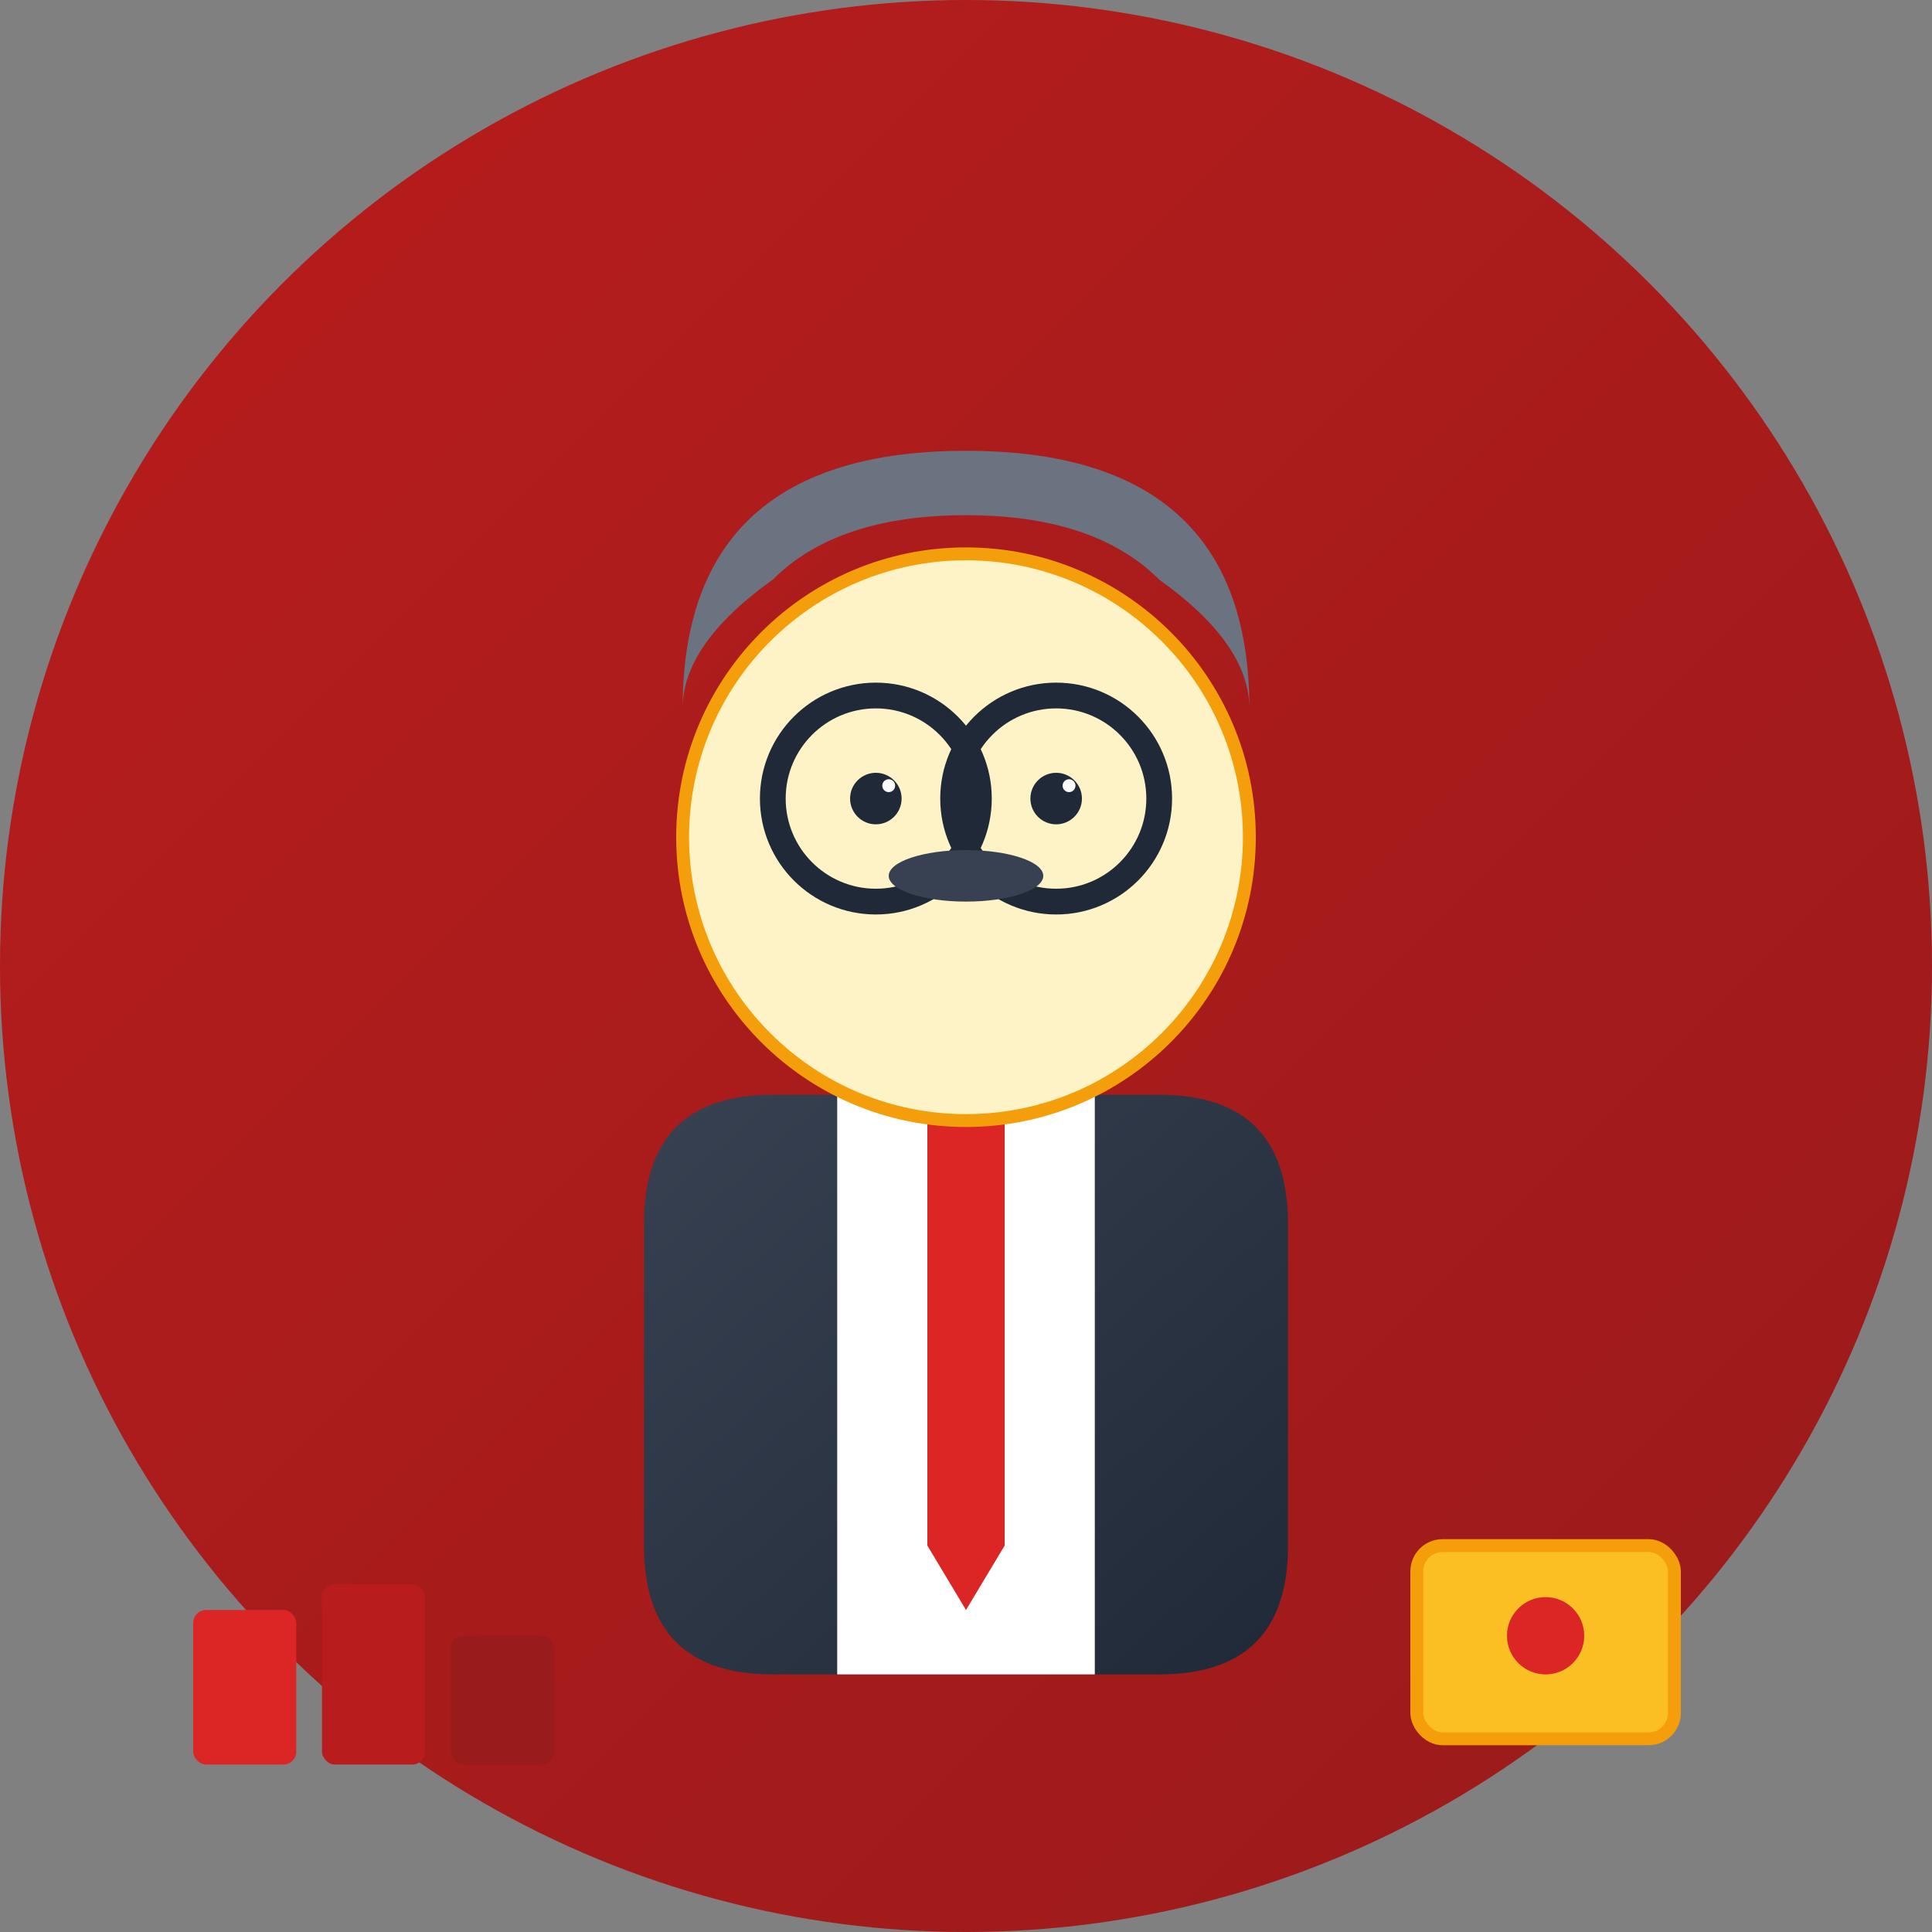 <svg width="150" height="150" viewBox="0 0 150 150" xmlns="http://www.w3.org/2000/svg">
                    <rect x="0" y="0" width="150" height="150" fill="#808080" stroke="none"/>
                    <defs>
                        <linearGradient id="profBg" x1="0%" y1="0%" x2="100%" y2="100%">
                            <stop offset="0%" style="stop-color:#b91c1c;stop-opacity:1"/>
                            <stop offset="100%" style="stop-color:#991b1b;stop-opacity:1"/>
                        </linearGradient>
                        <linearGradient id="suitGradient" x1="0%" y1="0%" x2="100%" y2="100%">
                            <stop offset="0%" style="stop-color:#374151;stop-opacity:1"/>
                            <stop offset="100%" style="stop-color:#1f2937;stop-opacity:1"/>
                        </linearGradient>
                    </defs>
                    
                    <!-- Background circle -->
                    <circle cx="75" cy="75" r="75" fill="url(#profBg)"/>
                    
                    <!-- Suit body -->
                    <path d="M50 120 L50 95 Q50 85 60 85 L90 85 Q100 85 100 95 L100 120 Q100 130 90 130 L60 130 Q50 130 50 120 Z" fill="url(#suitGradient)"/>
                    
                    <!-- Shirt -->
                    <path d="M65 85 L65 130 L85 130 L85 85 Z" fill="white"/>
                    
                    <!-- Tie -->
                    <path d="M72 85 L72 120 L75 125 L78 120 L78 85 Z" fill="#dc2626"/>
                    
                    <!-- Face -->
                    <circle cx="75" cy="65" r="22" fill="#fef3c7" stroke="#f59e0b" stroke-width="1"/>
                    
                    <!-- Glasses -->
                    <circle cx="68" cy="62" r="8" fill="none" stroke="#1f2937" stroke-width="2"/>
                    <circle cx="82" cy="62" r="8" fill="none" stroke="#1f2937" stroke-width="2"/>
                    <line x1="76" y1="62" x2="74" y2="62" stroke="#1f2937" stroke-width="2"/>
                    
                    <!-- Eyes behind glasses -->
                    <circle cx="68" cy="62" r="2" fill="#1f2937"/>
                    <circle cx="82" cy="62" r="2" fill="#1f2937"/>
                    <circle cx="69" cy="61" r="0.5" fill="white"/>
                    <circle cx="83" cy="61" r="0.5" fill="white"/>
                    
                    <!-- Mustache -->
                    <ellipse cx="75" cy="68" rx="6" ry="2" fill="#374151"/>
                    
                    <!-- Hair -->
                    <path d="M53 55 Q53 35 75 35 Q97 35 97 55 Q97 50 90 45 Q85 40 75 40 Q65 40 60 45 Q53 50 53 55 Z" fill="#6b7280"/>
                    
                    <!-- Books on desk -->
                    <rect x="15" y="125" width="8" height="12" fill="#dc2626" rx="1"/>
                    <rect x="25" y="123" width="8" height="14" fill="#b91c1c" rx="1"/>
                    <rect x="35" y="127" width="8" height="10" fill="#991b1b" rx="1"/>
                    
                    <!-- Award/Certificate -->
                    <rect x="110" y="120" width="20" height="15" fill="#fbbf24" rx="2" stroke="#f59e0b" stroke-width="1"/>
                    <circle cx="120" cy="127" r="3" fill="#dc2626"/>
                </svg>